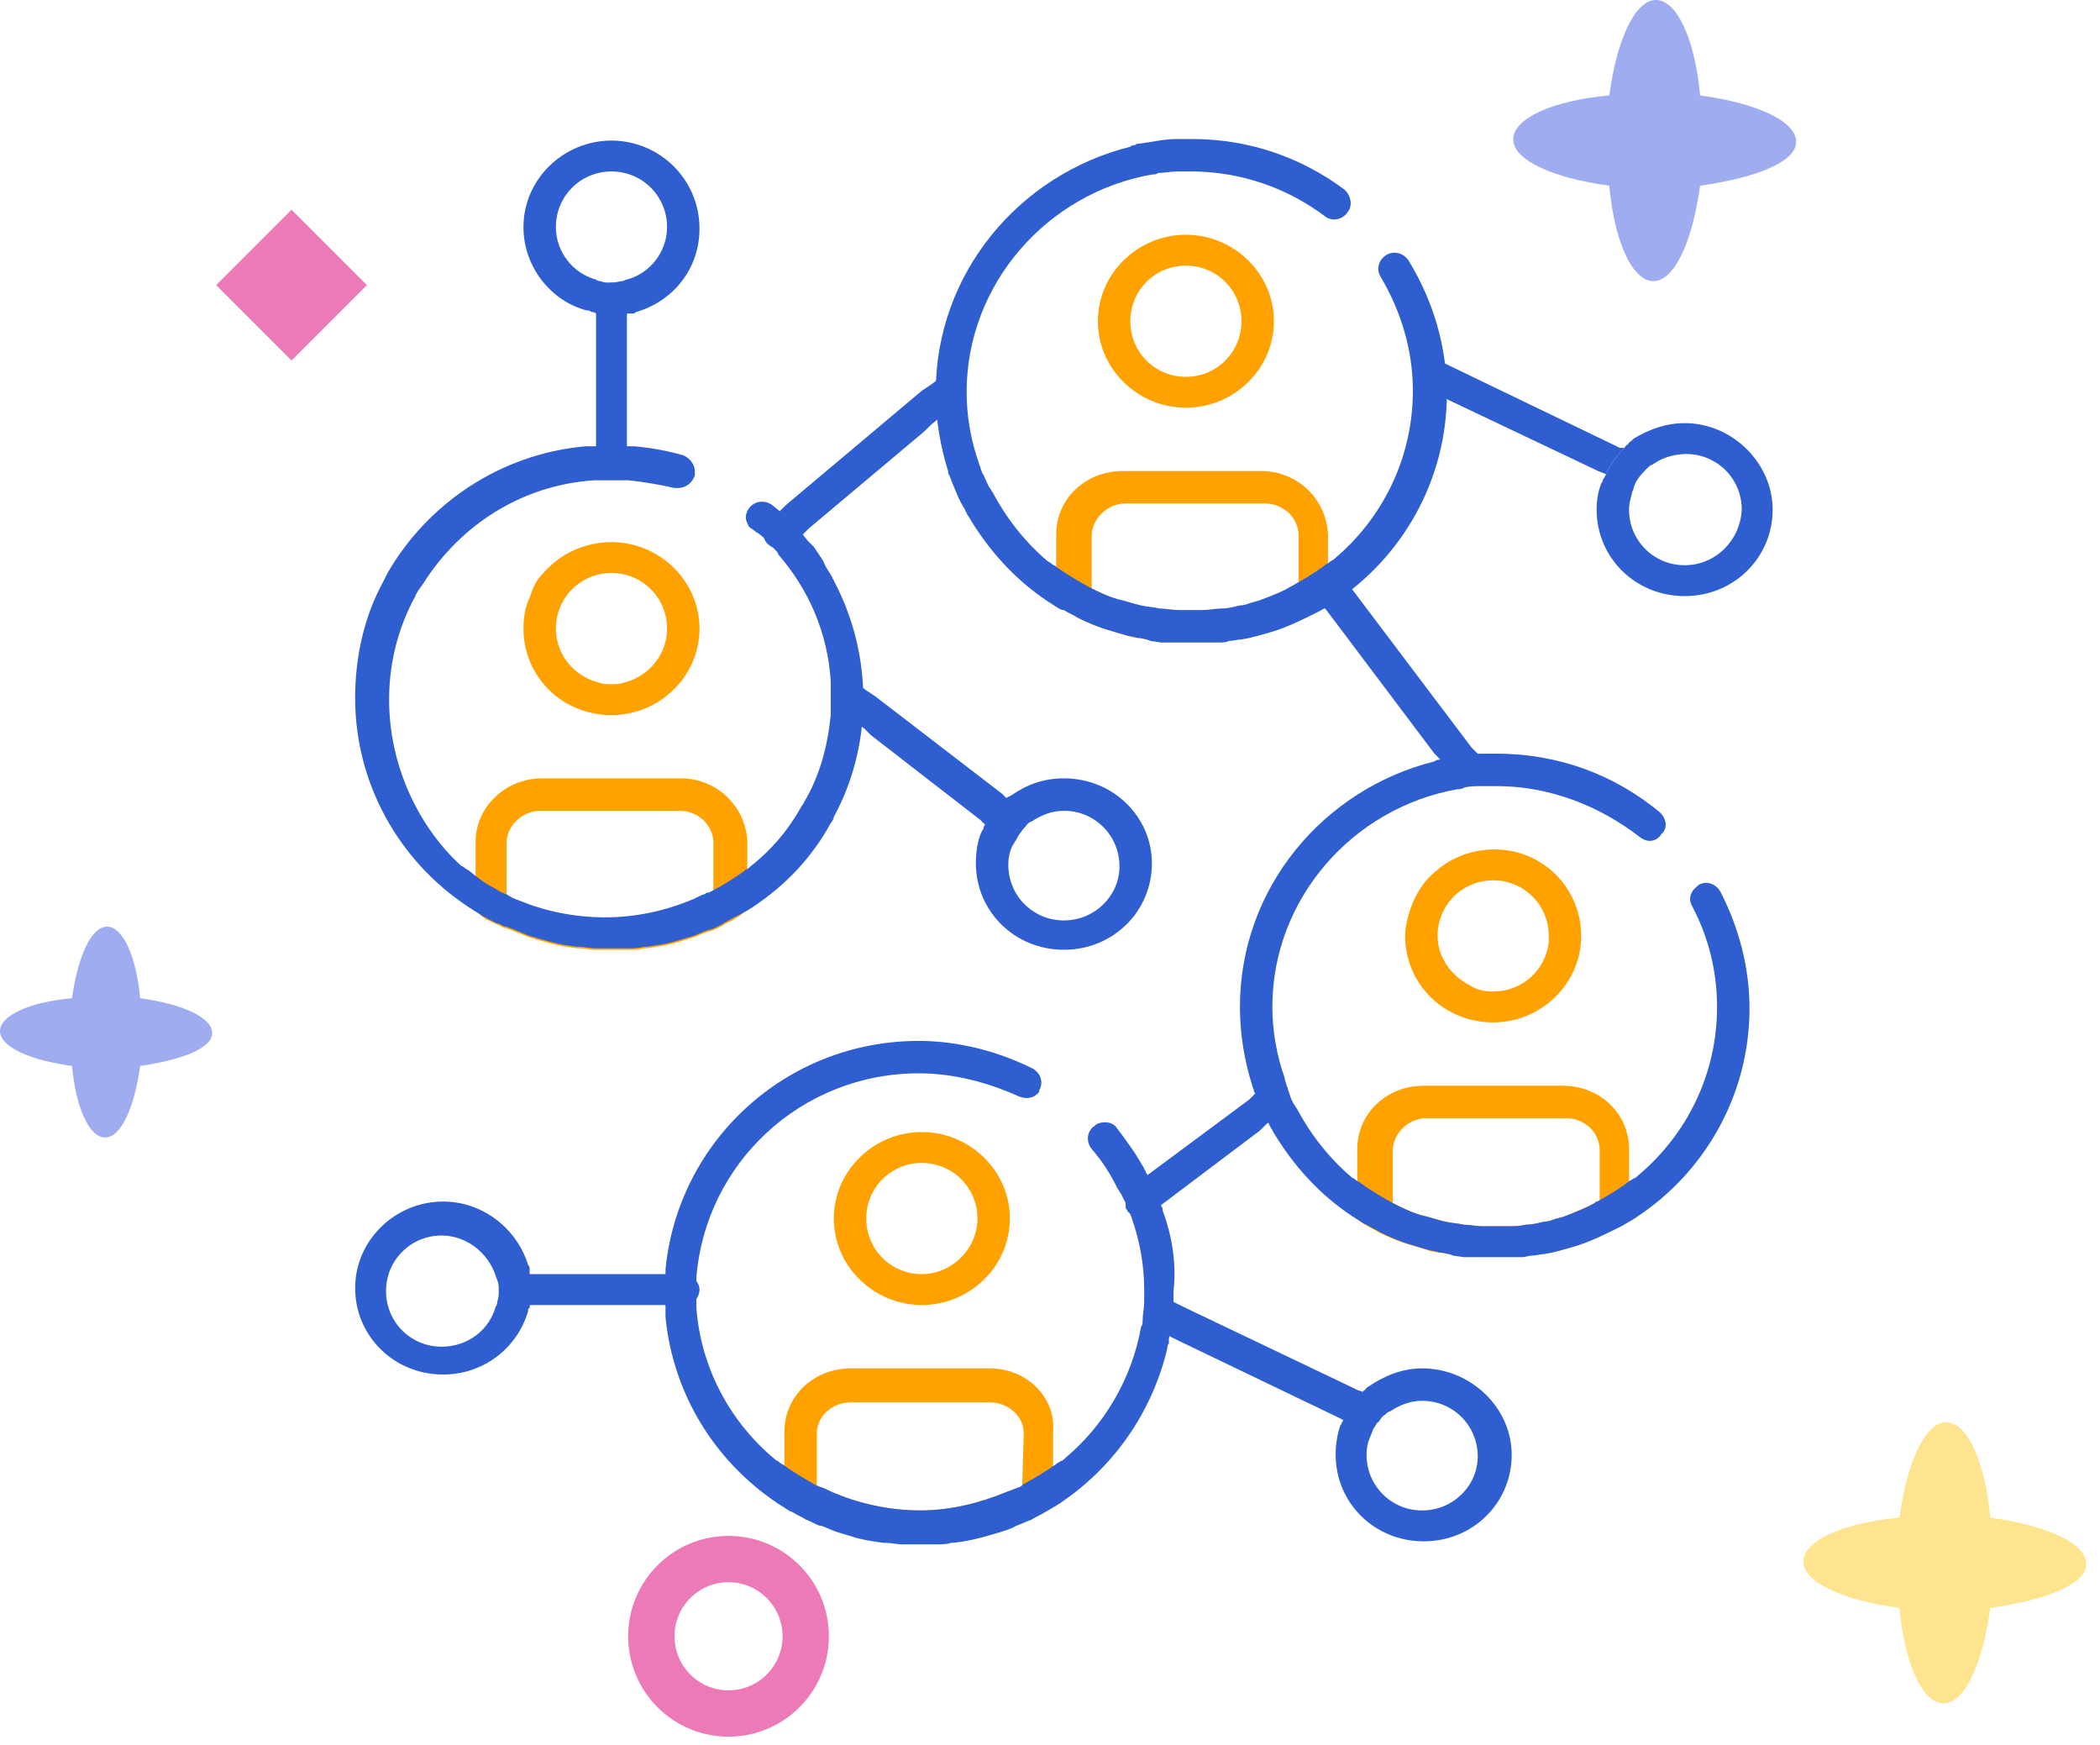 <svg width="136" height="113" fill="none" xmlns="http://www.w3.org/2000/svg"><path d="M105.2 29c-.5.5-.9 1.1-1.2 1.7l-.5-.2-9.9-4.7v-.3c0-.7 0-1.3-.1-2l11.2 5.4.2.1h.3zM89.4 91.9s0 .1 0 0c-.1.1-.1.2-.2.2-.3.3-.8.4-1.2.3l-1.1-.5-.2-.1-.2-.1-10.2-4.9-.2-.1-.2-.1-1.2-.6c-.3-.1-.4-.3-.5-.6-.1-.3-.1-.5 0-.8.3-.5.9-.7 1.4-.5l.6.3.2.1.2.1 11.1 5.3.2.1.3.1.7.3c.3.1.4.3.5.6.1.4.1.7 0 .9zM66.3 53.1c0 .3 0 .5-.2.8-.3.4-1 .5-1.5.2l-.7-.6-.2-.2-.2-.2-7.1-5.5-.2-.2-.2-.2-1.5-1.2c-.2-.2-.4-.4-.4-.7v-.1c0-.2.1-.4.2-.6.2-.3.5-.4.8-.4.2 0 .4.1.6.2l.4.3.3.2.3.2 8.2 6.3.2.2.2.2.7.6c.1.1.3.4.3.7zm-4-27.7c0 .3-.2.6-.4.8l-1.6 1.3-.2.2-.2.2-7.5 6.3-.2.2-.2.2-.8.7c-.4.4-1.1.3-1.5-.1-.2-.2-.3-.5-.3-.8 0-.3.1-.5.4-.7l.7-.6.2-.2.2-.2 8.8-7.4.3-.2.3-.2.4-.3c.2-.2.4-.3.7-.3.3 0 .6.1.8.4 0 .2.1.4.1.7zm33.9 24.602c0 .3-.2.5-.4.7-.5.3-1.1.2-1.5-.2l-1-1.3-.2-.2-.2-.2-7-9.3-.2-.2-.1-.2-.1-.1-.2-.3-.3-.4c-.2-.2-.2-.5-.2-.8 0-.3.2-.5.4-.7l.1-.1c.1-.1.2-.1.3-.1h.3c.3 0 .6.1.8.4l.6.8.2.2.1.2 7.7 10.2.2.2.2.2.3.4c.2.3.3.6.2.8zM83.4 70.598l-1.6-.2-.5.4-.2.2-.2.2-6.2 4.6-.4.3-1 .8c-.2.2-.4.4-.4.7v.6c0 .1.1.1.1.2.3.4 1 .5 1.5.2l.6-.5.4-.3 6.1-4.6.2-.2.2-.2 1-.8c.2-.2.4-.4.4-.7.2-.2.1-.5 0-.7zM45.3 83.5c0 .6-.5 1-1 1H33.5c-.6 0-1-.5-1-1 0-.6.5-1 1-1h10.7c.6 0 1.1.5 1.1 1zm-4.7-64.198v10.7c0 .6-.5 1-1 1-.6 0-1-.5-1-1v-10.7c0-.6.5-1 1-1 .5-.1 1 .4 1 1z" fill="#2F5ED1"/><path d="M109.1 27.398c-1.2 0-2.3.4-3.3 1l-.2.2c-.1 0-.1.1-.2.2-.1 0-.1.1-.2.2-.5.5-.9 1.1-1.2 1.7 0 .1-.1.2-.1.2 0 .1-.1.1-.1.2s-.1.2-.1.2c-.2.5-.3 1.1-.3 1.7 0 3.1 2.5 5.6 5.7 5.6s5.7-2.5 5.7-5.6c0-3-2.6-5.6-5.7-5.6zm0 9.2c-2 0-3.6-1.6-3.6-3.6 0-.4.1-.7.2-1.1 0-.1.1-.2.1-.3 0-.1.1-.2.1-.3.2-.4.5-.7.8-1 .1-.1.2-.2.3-.2.1-.1.2-.1.3-.2.5-.3 1.2-.5 1.9-.5 2 0 3.6 1.6 3.6 3.6-.1 2-1.7 3.6-3.7 3.6zM34.3 82.5v-.3c0-.1 0-.2-.1-.3-.7-2.3-2.9-4.1-5.5-4.1-3.1 0-5.7 2.5-5.7 5.6 0 3.1 2.5 5.6 5.7 5.6 2.6 0 4.8-1.7 5.5-4.1 0-.1 0-.2.1-.2 0-.1 0-.2.1-.3.1-.3.1-.7.1-1-.1-.2-.1-.6-.2-.9zm-2 1.1c0 .2 0 .4-.1.7 0 .1 0 .2-.1.3-.4 1.5-1.8 2.6-3.5 2.6-2 0-3.6-1.6-3.6-3.6s1.6-3.6 3.6-3.6c1.6 0 3 1.1 3.5 2.6 0 .1.1.2.1.3.1.2.1.4.1.7zm59.8 5.002c-1.3 0-2.5.5-3.5 1.2-.1 0-.1.1-.2.2-.1 0-.1.1-.2.2-.5.5-.9 1-1.2 1.7 0 .1-.1.2-.1.2 0 .1-.1.2-.1.2-.2.6-.3 1.2-.3 1.9 0 3.1 2.5 5.6 5.7 5.6s5.7-2.5 5.7-5.6c0-3.1-2.7-5.6-5.8-5.6zm0 9.2c-2 0-3.6-1.6-3.6-3.6 0-.5.1-.9.3-1.3 0-.1.1-.2.1-.3.1-.2.2-.3.3-.5l.1-.1c.1-.1.2-.3.4-.4.1-.1.2-.2.3-.2.6-.4 1.3-.7 2.1-.7 2 0 3.6 1.6 3.6 3.6 0 1.9-1.6 3.5-3.6 3.5zM68.9 50.398c-1.3 0-2.4.4-3.4 1.1l-.2.1c-.1 0-.1.1-.2.2-.5.5-1 1-1.3 1.6-.1.1-.1.2-.1.2 0 .1-.1.2-.1.2-.3.6-.4 1.4-.4 2.1 0 3.1 2.5 5.6 5.7 5.6s5.7-2.5 5.7-5.6c0-3-2.5-5.5-5.7-5.5zm0 9.2c-2 0-3.6-1.6-3.6-3.6 0-.5.1-.9.3-1.3.1-.1.1-.2.2-.3.1-.2.2-.4.3-.5.1-.2.3-.3.4-.5.1-.1.2-.2.3-.2.6-.4 1.3-.7 2.1-.7 2 0 3.6 1.6 3.6 3.6 0 1.9-1.6 3.5-3.6 3.5z" fill="#2F5ED1"/><path d="M96.8 55c-1.4 0-2.8.5-3.8 1.4-.9.7-1.5 1.8-1.8 2.9-.1.4-.2.8-.2 1.3 0 3.1 2.5 5.6 5.7 5.6 3.1 0 5.7-2.5 5.7-5.6 0-3.1-2.5-5.6-5.6-5.6zm3.5 6c-.2 1.8-1.7 3.2-3.6 3.2-.5 0-1.1-.1-1.5-.4-1.2-.6-2.1-1.8-2.1-3.2 0-2 1.6-3.6 3.6-3.6s3.6 1.6 3.6 3.6v.4zm.9 9.3h-9c-2.4 0-4.3 1.8-4.3 4.1v4c0 .4.2.7.5.9.3.2.6.3.9.5.6.3 1.3.6 2 .8.3.1.7.2 1 .3.3.1.6.2 1 .2.3.1.5.1.8.1.2 0 .4.1.7.1h3.8c.2 0 .4-.1.6-.1.3 0 .6-.1.8-.1.7-.1 1.3-.3 2-.5 1-.3 2-.8 3-1.3.3-.2.5-.5.5-.9v-4c0-2.3-1.9-4.1-4.3-4.1zm2.2 7.5h-.1v.1c-.6.3-1.2.5-1.8.8-.2.1-.5.2-.7.2-.3.1-.5.2-.8.2-.4.1-.8.2-1.2.2-.4.1-.8.1-1.2.1H96c-.4 0-.8-.1-1.2-.1-.4-.1-.8-.1-1.2-.2-.5-.1-1-.3-1.5-.4-.7-.2-1.3-.5-1.9-.8v-3.4c0-1.1 1-2.1 2.2-2.1h9c1.2 0 2.2.9 2.2 2.1v3.3h-.2zm-43.7-4.5c-3.1 0-5.7 2.5-5.7 5.6 0 3.1 2.6 5.6 5.7 5.6s5.7-2.5 5.7-5.6c0-3.1-2.6-5.6-5.7-5.6zm0 9.2c-2 0-3.6-1.6-3.6-3.6s1.6-3.6 3.6-3.6 3.6 1.6 3.6 3.6-1.7 3.6-3.6 3.6zm4.4 6.102h-9c-2.4 0-4.3 1.8-4.3 4.1v4c0 .4.2.7.5.9.3.2.6.3.9.5.3.1.6.3.9.4h.1c.3.1.7.3 1 .4.3.1.7.2 1 .3.6.2 1.3.3 2 .4h.2c.3 0 .7.1 1 .1h2.2c.3 0 .7 0 1-.1h.1c1.1-.1 2.1-.4 3.1-.7.3-.1.7-.2 1-.4.3-.1.7-.3 1-.4.3-.2.6-.3.9-.5.3-.2.5-.5.5-.9v-4c.2-2.2-1.7-4.1-4.1-4.1zm2.1 7.6c-.1 0-.1.1-.2.1-.3.1-.5.2-.8.3-1.7.7-3.6 1.2-5.6 1.2-1.9 0-3.8-.4-5.5-1.1-.3-.1-.6-.3-.9-.4-.1 0-.2-.1-.3-.1v-3.4c0-1.1 1-2 2.2-2h9c1.2 0 2.2.9 2.2 2l-.1 3.4c.1 0 .1 0 0 0zm-26.6-61.1c-1.8 0-3.4.8-4.5 2.1-.4.4-.6.9-.8 1.5-.3.6-.4 1.3-.4 2 0 3.1 2.5 5.6 5.7 5.6 3.1 0 5.7-2.5 5.7-5.6 0-3.1-2.6-5.6-5.7-5.6zm.8 9.1c-.3.1-.5.1-.8.1-.3 0-.5 0-.8-.1-1.6-.4-2.8-1.8-2.8-3.5 0-2 1.6-3.6 3.6-3.6s3.6 1.6 3.6 3.6c0 1.7-1.2 3.1-2.8 3.5zm3.7 6.196h-9c-2.4 0-4.3 1.9-4.3 4.1v4c0 .4.2.7.5.9 0 0 .1 0 .1.1.3.1.6.3.9.4.2.1.3.2.5.2.2.1.3.1.5.2.3.1.7.3 1 .4 1 .3 2 .6 3.1.7h.1c.3 0 .7.1 1 .1h2.2c.3 0 .7 0 1-.1h.2c.7-.1 1.4-.2 2-.4.3-.1.7-.2 1-.3.3-.1.7-.3 1-.4h.1c.3-.1.7-.3 1-.5.2-.1.5-.2.7-.4.1 0 .2-.1.2-.1.3-.2.5-.5.5-.8v-4c-.1-2.3-2-4.1-4.3-4.1zm2 7.6c-.1 0-.1.1-.2.1-.3.1-.6.3-.9.4-1.7.7-3.6 1.1-5.5 1.1-2 0-3.9-.4-5.6-1.1-.3-.1-.5-.2-.8-.4-.1 0-.2-.1-.3-.1v-3.4c0-1.1 1-2.1 2.2-2.1h9c1.2 0 2.2.9 2.2 2.1v3.4c0-.1 0 0-.1 0zM76.8 15.2c-3.1 0-5.7 2.5-5.7 5.6 0 3.1 2.6 5.6 5.7 5.6s5.7-2.5 5.7-5.6c0-3.1-2.6-5.6-5.7-5.6zm0 9.2c-2 0-3.6-1.6-3.6-3.6s1.6-3.6 3.6-3.6 3.6 1.6 3.6 3.6-1.6 3.6-3.6 3.6z" fill="#FFA200"/><path d="M39.6 9.102c-3.1 0-5.7 2.5-5.7 5.6 0 2.6 1.8 4.8 4.1 5.4.1 0 .2 0 .3.1.1 0 .2 0 .3.1.3.1.7.1 1 .1.4 0 .7 0 1-.1h.3c.1 0 .2 0 .3-.1 2.4-.7 4.1-2.8 4.1-5.4 0-3.2-2.6-5.7-5.7-5.7zm1 9c-.1 0-.2.1-.3.1-.2 0-.4.1-.7.1-.3 0-.5 0-.7-.1-.1 0-.2 0-.3-.1-1.5-.4-2.6-1.8-2.6-3.4 0-2 1.6-3.6 3.6-3.6s3.6 1.6 3.6 3.6c0 1.6-1.1 3-2.6 3.4zM110 57.3l-.1.1c-.4.3-.6.8-.3 1.3 1 1.9 1.6 4.1 1.6 6.5 0 4.4-2 8.3-5.1 10.9-.1.1-.2.2-.3.2-.1.1-.2.1-.3.2-.8.6-1.7 1.1-2.6 1.6-.6.3-1.2.5-1.7.7-.1 0-.3.1-.4.1-.3.1-.5.2-.8.2-.4.1-.8.2-1.2.2-.4.1-.8.1-1.2.1H96c-.4 0-.8-.1-1.2-.1-.4-.1-.8-.1-1.2-.2-.5-.1-1-.3-1.5-.4-.7-.2-1.3-.5-1.9-.8-.7-.4-1.4-.8-2.1-1.3-.1-.1-.2-.1-.3-.2-.1-.1-.2-.1-.3-.2-1.4-1.2-2.6-2.7-3.5-4.4-.1-.1-.1-.2-.2-.3-.2-.3-.3-.7-.4-1 0-.1-.1-.2-.1-.3 0-.1-.1-.2-.1-.4-.5-1.4-.8-3-.8-4.6 0-7 5.2-12.9 12-14.1.1 0 .3 0 .4-.1.4-.1.8-.1 1.3-.1h.8c3.5 0 6.7 1.3 9.3 3.3.5.4 1.1.3 1.4-.2l.1-.1c.3-.4.2-.9-.2-1.3-2.9-2.4-6.5-3.8-10.6-3.8h-1c-.8 0-1.6.2-2.4.3-.1 0-.2 0-.3.1-.1 0-.2 0-.3.1-7.2 1.8-12.6 8.2-12.6 15.9 0 1.8.3 3.5.8 5.1 0 .1.1.2.1.3 0 .1.1.2.1.3.3.7.5 1.3.9 1.9 0 .1.1.2.1.2 0 .1.1.1.1.2 1.3 2.2 3 4.1 5.1 5.5.1.1.2.1.3.2.2.1.4.3.7.4.3.2.6.3.9.5.6.3 1.3.6 2 .8.3.1.7.2 1 .3.3.1.6.1.8.2.3 0 .7.1.9.2l.7.1h3.8c.2 0 .4-.1.6-.1.3 0 .6-.1.8-.1.7-.1 1.3-.3 2-.5 1-.3 2-.8 3-1.3.2-.1.5-.3.7-.4.1-.1.2-.1.3-.2 4.4-2.9 7.3-7.9 7.3-13.5 0-2.7-.7-5.2-1.8-7.4-.3-.7-1-.9-1.5-.6z" fill="#2F5ED1"/><path d="M81.7 30.5h-9c-2.4 0-4.3 1.8-4.3 4.1v4c0 .4.2.7.5.9.3.2.6.3.9.5.6.3 1.3.6 2 .8.3.1.7.2 1 .3.3.1.6.2 1 .2.3.1.5.1.8.1.2 0 .4.1.7.1h3.8c.2 0 .4-.1.6-.1.3 0 .6-.1.8-.1.7-.1 1.3-.3 2-.5 1-.3 2-.8 3-1.3.3-.2.5-.5.5-.9v-4c-.1-2.3-2-4.1-4.3-4.1zm2.2 7.5h-.1v.1c-.6.3-1.2.5-1.8.8-.2.1-.5.2-.7.2-.3.1-.5.2-.8.2-.4.1-.8.2-1.2.2-.4.1-.8.1-1.2.1h-1.6c-.4 0-.8-.1-1.2-.1-.4-.1-.8-.1-1.2-.2-.5-.1-1-.3-1.5-.4-.7-.2-1.3-.5-1.9-.8v-3.4c0-1.1 1-2.1 2.2-2.1h9c1.2 0 2.2.9 2.2 2.1V38h-.2z" fill="#FFA200"/><path d="M89.8 16.5c-.5.3-.7.9-.4 1.4 1.3 2.2 2.1 4.7 2.1 7.4 0 4.4-2 8.3-5.1 10.9-.1.1-.2.1-.3.2-.1.1-.2.1-.3.2-.8.6-1.7 1.1-2.6 1.6-.6.3-1.2.5-1.7.7-.1 0-.3.1-.4.1-.3.1-.5.2-.8.2-.4.1-.8.2-1.2.2-.4 0-.8.1-1.2.1h-1.6c-.4 0-.8-.1-1.2-.1-.4-.1-.8-.1-1.2-.2-.5-.1-1-.3-1.5-.4-.7-.2-1.3-.5-1.9-.8-.7-.4-1.4-.8-2.1-1.3-.1-.1-.2-.1-.3-.2-.1-.1-.2-.1-.3-.2-1.4-1.2-2.6-2.7-3.5-4.4-.1-.1-.1-.2-.2-.3-.2-.3-.3-.7-.5-1 0-.1-.1-.2-.1-.3 0-.1-.1-.2-.1-.3-.5-1.4-.8-3-.8-4.6 0-7 5.2-12.9 12-14.1.1 0 .3 0 .4-.1.4 0 .8-.1 1.3-.1h.8c3.3 0 6.3 1.1 8.7 2.9.5.4 1.2.2 1.5-.3.3-.4.2-1-.2-1.4-2.8-2.1-6.2-3.3-9.9-3.3h-1c-.8 0-1.6.2-2.4.3-.1 0-.2 0-.3.1-.1 0-.2 0-.3.1-7.2 1.8-12.6 8.2-12.6 15.9 0 1.8.3 3.5.8 5.1 0 .1 0 .2.1.3 0 .1.1.2.1.3.3.7.5 1.3.9 1.9 0 .1.1.2.1.2 0 .1.1.2.1.2 1.3 2.2 3 4.1 5.1 5.5.1.1.2.1.3.2.2.1.4.3.7.4h.1c.3.2.6.3.9.5.6.3 1.3.6 2 .8.3.1.7.2 1 .3.3.1.6.1.8.2.3 0 .7.1.9.2l.7.1H79c.2 0 .4 0 .6-.1.3 0 .6-.1.8-.1.7-.1 1.3-.3 2-.5 1-.3 2-.8 3-1.3.2-.1.5-.3.7-.4.1-.1.2-.1.3-.2 4.4-2.9 7.3-7.9 7.3-13.5 0-3.1-.9-6-2.4-8.5-.3-.6-1-.8-1.5-.5zM75.3 78.398c0-.1 0-.2-.1-.3 0-.1-.1-.2-.1-.3-.3-.7-.5-1.3-.9-1.9 0-.1-.1-.2-.1-.2 0-.1-.1-.2-.1-.2-.5-.9-1.1-1.7-1.7-2.5-.3-.4-.9-.4-1.3-.2l-.1.1c-.5.3-.6 1-.2 1.5.7.8 1.2 1.6 1.7 2.6.1.1.1.2.2.3l.3.6v.1l.3.6c0 .1.1.2.1.3.5 1.4.8 3 .8 4.6v.8c0 .4-.1.8-.1 1.2 0 .1 0 .3-.1.4-.6 3.4-2.4 6.4-4.9 8.5-.1.1-.2.2-.3.2-.1.1-.2.1-.3.2-.7.5-1.4.9-2.1 1.3 0 0-.1 0-.1.1-.1 0-.1.1-.2.1-.3.1-.5.2-.8.3-1.7.7-3.6 1.2-5.6 1.2-1.9 0-3.8-.4-5.5-1.1-.3-.1-.6-.3-.9-.4-.1 0-.2-.1-.3-.1-.7-.4-1.4-.8-2.1-1.3-.1-.1-.2-.1-.3-.2-.1-.1-.2-.1-.3-.2-2.9-2.4-4.8-5.9-5.1-9.8v-2c.6-7.4 6.8-13.2 14.4-13.2 2.3 0 4.5.6 6.5 1.5.5.2 1 .1 1.3-.3v-.1c.3-.5.1-1.1-.4-1.4-2.2-1.1-4.8-1.8-7.4-1.8-8.6 0-15.6 6.5-16.4 14.8v3.1c.5 5 3.2 9.3 7.2 12 .1.1.2.1.3.2.2.1.4.3.7.4.3.2.6.3.9.5.3.1.6.3.9.4h.1c.3.1.7.3 1 .4.3.1.7.2 1 .3.6.2 1.3.3 2 .4h.2c.3 0 .7.1 1 .1h2.2c.3 0 .7 0 1-.1h.1c1.1-.1 2.1-.4 3.1-.7.3-.1.7-.2 1-.4.3-.1.7-.3 1-.4.3-.2.6-.3.9-.5.2-.1.5-.3.7-.4.1-.1.2-.1.3-.2 3.4-2.3 5.9-5.8 6.9-10 0-.1 0-.2.1-.3v-.3c.1-.7.2-1.4.3-2.2v-.9c.2-1.8-.1-3.6-.7-5.2zM54 37.598c0-.1-.1-.1-.1-.2s-.1-.1-.1-.2c-.2-.3-.4-.6-.5-.9l-.6-.9-.2-.2-.2-.2c-.7-.9-1.4-1.6-2.3-2.3-.4-.3-1-.3-1.4.1-.2.2-.3.5-.3.7 0 .2.1.4.2.6.1.1.3.2.4.3.1.1.2.1.3.2.4.3.7.7 1 1 .1.1.2.2.2.3 2 2.3 3.2 5.1 3.4 8.2v2.2c-.2 2-.7 3.9-1.7 5.6-.1.2-.2.3-.3.5-.8 1.4-1.9 2.7-3.2 3.7-.1.1-.2.2-.3.2l-.1.1c-.7.5-1.5 1-2.3 1.4h-.1c-.1 0-.1.1-.2.1-.3.1-.6.3-.9.4-1.7.7-3.6 1.1-5.5 1.1-2 0-3.9-.4-5.6-1.1-.3-.1-.5-.2-.8-.4-.1 0-.2-.1-.3-.1-.2-.1-.3-.2-.5-.3-.6-.3-1.1-.7-1.6-1.1-.1-.1-.2-.1-.3-.2-.1-.1-.2-.1-.3-.2-2.6-2.4-4.6-6.3-4.6-10.7 0-2.4.6-4.7 1.7-6.7.1-.3.3-.5.5-.8 2.4-3.8 6.4-6.4 11.1-6.7h2.2c1 .1 2.1.3 3 .5h.2c.5 0 .9-.3 1.1-.8v-.3c0-.4-.3-.8-.7-1-1-.3-2.1-.5-3.2-.6h-3.2c-5.5.5-10.2 3.7-12.8 8.2l-.3.6c-1.2 2.2-1.8 4.8-1.8 7.5 0 5.6 2.9 10.6 7.3 13.5.1.1.2.1.3.2.3.2.5.3.8.5.1 0 .2.1.2.1l.6.3h.1c.2.1.3.2.5.2.2.1.3.1.5.2.3.1.7.3 1 .4 1 .3 2 .6 3.1.7h.1c.3 0 .7.1 1 .1h2.2c.3 0 .7 0 1-.1h.2c.7-.1 1.4-.2 2-.4.3-.1.7-.2 1-.3.3-.1.7-.3 1-.4h.1c.3-.1.7-.3 1-.5.5-.3 1-.5 1.5-.8.1-.1.2-.1.3-.2 2.1-1.4 3.8-3.2 5-5.4.1-.1.2-.3.2-.4 2.5-4.6 2.6-10.4 0-15.3z" fill="#2F5ED1"/><path d="M135.115 101.276c0-1.337-2.522-2.506-6.219-3.007-.337-3.674-1.513-6.18-2.858-6.18-1.344 0-2.521 2.506-3.025 6.18-3.698.334-6.219 1.503-6.219 2.84 0 1.336 2.521 2.505 6.219 3.006.336 3.674 1.513 6.179 2.857 6.179 1.345 0 2.521-2.505 3.026-6.179 3.529-.501 6.219-1.503 6.219-2.839z" fill="#FFE48F"/><path d="M13.74 66.89c0-1.003-1.89-1.88-4.664-2.255C8.824 61.879 7.942 60 6.933 60c-1.008 0-1.89 1.879-2.269 4.635C1.891 64.885 0 65.762 0 66.764s1.89 1.879 4.664 2.255c.252 2.755 1.135 4.634 2.143 4.634 1.009 0 1.891-1.879 2.27-4.634 2.646-.376 4.664-1.128 4.664-2.13z" fill="#9FADF0"/><circle cx="47.18" cy="105.949" r="5" stroke="#E02287" stroke-opacity=".6" stroke-width="3"/><path d="M116.321 9.186c0-1.336-2.522-2.506-6.219-3.007C109.766 2.505 108.589 0 107.244 0c-1.344 0-2.521 2.505-3.025 6.18C100.521 6.512 98 7.682 98 9.018s2.521 2.505 6.219 3.006c.336 3.674 1.513 6.18 2.857 6.18 1.345 0 2.521-2.506 3.026-6.18 3.529-.501 6.219-1.503 6.219-2.84z" fill="#9FADF0"/><path fill="#E02287" fill-opacity=".6" d="M14 18.461l4.88-4.88 4.881 4.88-4.88 4.88z"/></svg>